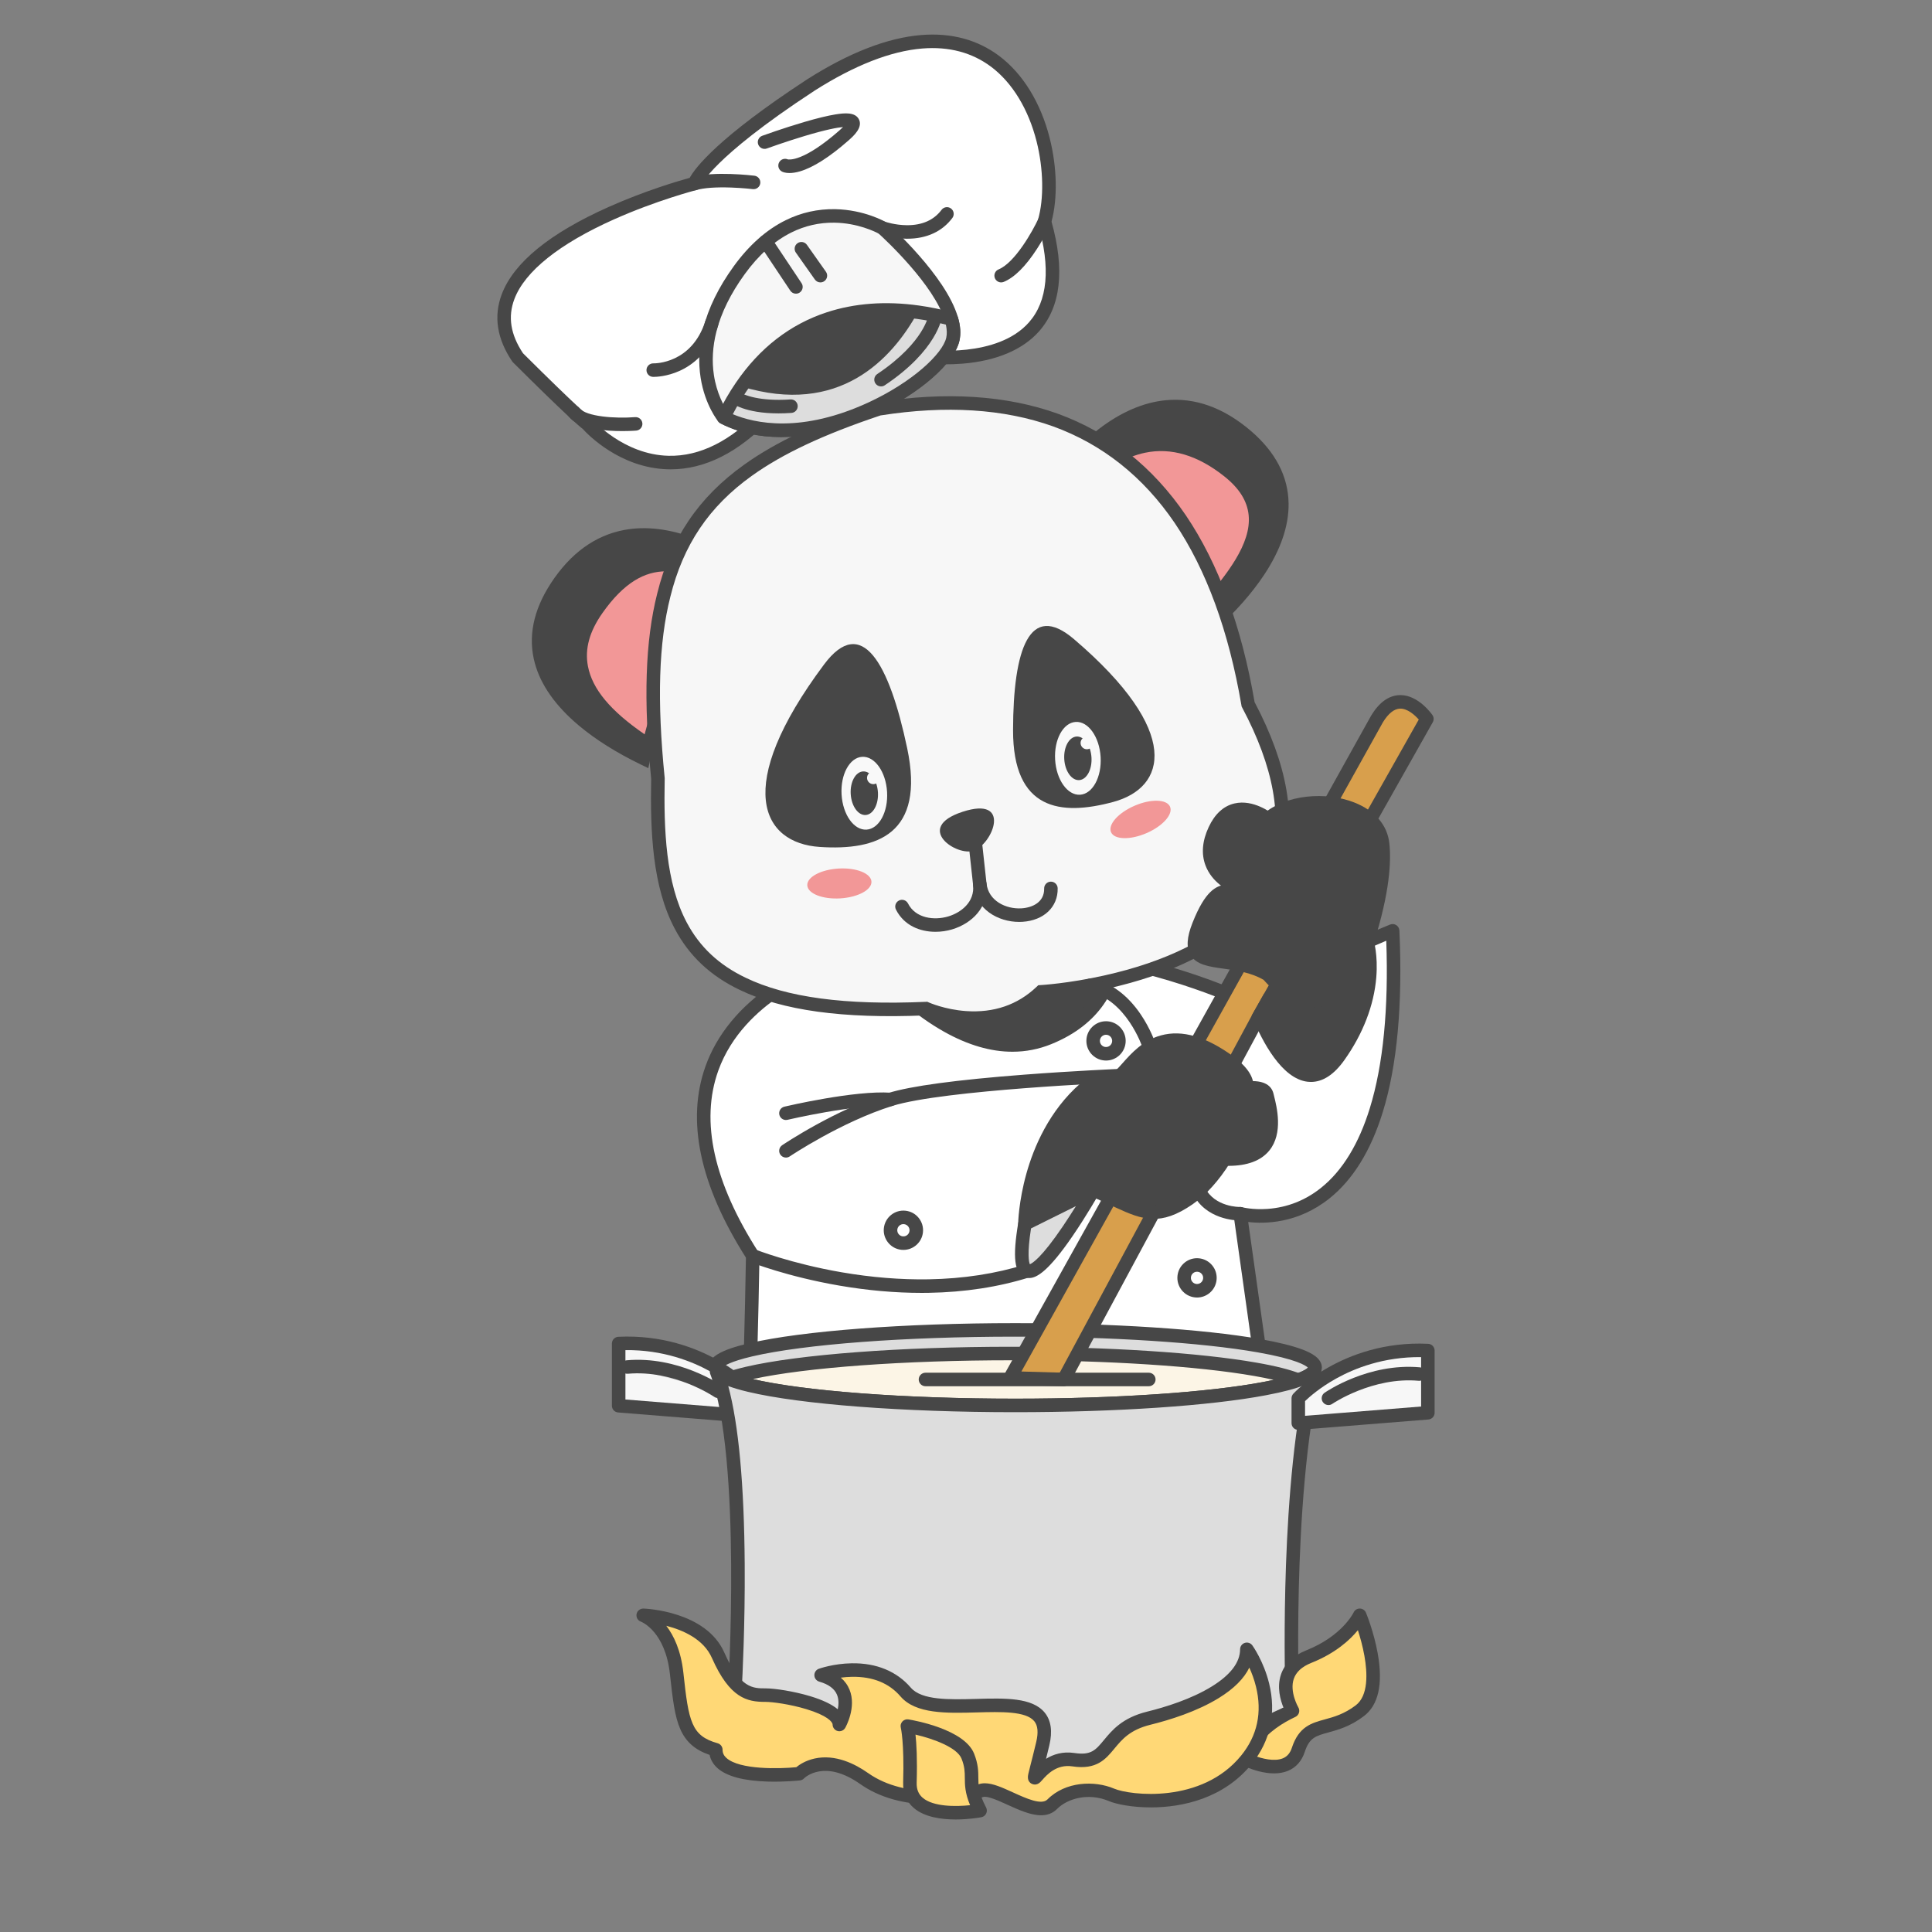 <svg xmlns="http://www.w3.org/2000/svg" width="3000" height="3000" fill="none" viewBox="0 0 3000 3000" id="panda-cooking"><rect x="0" y="0" width="3000" height="3000" fill="#808080" stroke="none"/><path fill="#fff" d="M1424.35 552.192C1424.35 552.192 1694.69 596.698 1621.87 344.133C1655.06 230.131 1575.38 -69.091 1259.17 131.956C1091.26 241.749 1078.31 285.062 1078.31 285.062C1078.31 285.062 689.326 385.374 803.963 555.215C899.845 650.678 911.954 658.181 911.954 658.181C911.954 658.181 1036.84 802.959 1189.02 643.102C1341.19 483.244 1424.35 552.193 1424.35 552.193L1424.35 552.192Z"></path><path fill="#474747" d="M1041.42 728.778C1040.09 728.778 1038.77 728.761 1037.44 728.729C962.592 726.893 912.077 674 904.832 665.971C899.091 661.597 877.039 642.784 796.555 562.653C796.074 562.174 795.64 561.649 795.261 561.087C771.626 526.07 766.209 490.99 779.162 456.823C797.766 407.747 853.65 362.148 945.262 321.292C1002.42 295.8 1055.04 280.538 1070.92 276.179C1079.62 260.396 1114.8 213.817 1253.42 123.171C1253.46 123.147 1253.5 123.122 1253.54 123.099C1318.52 81.78 1378.03 58.667 1430.4 54.406C1477.04 50.61 1517.83 61.554 1551.64 86.933C1588.36 114.493 1616.19 159.835 1630 214.609C1641.46 260.04 1642.46 308.149 1632.78 344.11C1653.81 419.072 1647.25 476.462 1613.24 514.714C1587.86 543.266 1546.67 560.559 1494.11 564.723C1455.21 567.802 1423.95 562.765 1422.64 562.549C1420.83 562.251 1419.13 561.484 1417.71 560.322C1416.79 559.594 1398.27 545.275 1362.55 548.319C1328.38 551.23 1271.86 571.293 1196.62 650.339C1147.05 702.403 1094.86 728.777 1041.42 728.778ZM917.612 649.329C918.673 649.906 919.076 650.37 919.9 651.325C920.365 651.86 968.273 706.141 1038.17 707.748C1086.75 708.852 1134.94 684.68 1181.41 635.864C1216.87 598.617 1251.7 570.487 1284.94 552.254C1312.11 537.348 1338.38 528.928 1363.02 527.229C1398.78 524.773 1421.05 537.211 1428.39 542.171C1445.29 544.438 1548.77 555.719 1597.59 500.724C1626.9 467.717 1631.67 416.011 1611.79 347.04C1611.24 345.132 1611.24 343.106 1611.79 341.199C1621.21 308.863 1620.38 262.323 1609.65 219.741C1597 169.611 1571.93 128.408 1539.04 103.721C1509.45 81.514 1473.47 71.962 1432.1 75.328C1383.19 79.308 1326.92 101.328 1264.86 140.771C1182.37 194.716 1138.87 231.793 1116.9 253.401C1094.28 275.653 1088.98 286.736 1088.33 288.247C1087.42 291.984 1084.69 294.255 1080.93 295.224C1080.32 295.382 1019.03 311.346 953.542 340.584C868.592 378.509 815.078 421.28 798.785 464.274C788.35 491.812 792.704 519.375 812.1 548.506C897.88 633.891 915.599 647.827 917.611 649.327L917.612 649.329Z"></path><path fill="#F7F7F7" d="M1370.51 354.094C1370.51 354.094 1459.23 433.019 1477.35 495.454C1480.66 506.623 1481.72 517.26 1479.55 526.782C1465.35 589.738 1259.47 717.335 1123.67 648.144C1123.67 648.144 1048.16 557 1147.85 419.598C1247.44 282.108 1370.51 354.094 1370.51 354.094Z"></path><path fill="#474747" d="M1212.79 678.648C1178 678.648 1146.52 671.568 1118.91 657.497C1117.63 656.847 1116.5 655.943 1115.59 654.841C1114.74 653.82 1094.81 629.363 1088.01 587.062C1084.06 562.454 1085.35 536.775 1091.83 510.739C1099.83 478.608 1115.82 445.87 1139.36 413.434C1163.08 380.681 1190.22 356.626 1220.02 341.944C1244.13 330.062 1269.94 324.305 1296.72 324.793C1342.16 325.646 1374.46 344.243 1375.81 345.034C1376.41 345.384 1376.97 345.792 1377.49 346.252C1381.2 349.558 1468.68 427.932 1487.43 492.528C1491.43 506.03 1492.23 518.357 1489.79 529.111C1481.96 563.801 1428.55 610.545 1359.91 642.763C1320.01 661.489 1278.61 673.414 1240.19 677.25C1230.85 678.183 1221.71 678.648 1212.79 678.648ZM1130.5 639.818C1159.6 654.011 1235.41 678.008 1350.99 623.758C1381.79 609.301 1410.88 590.835 1432.91 571.763C1453.23 554.171 1466.5 536.934 1469.31 524.472C1470.95 517.253 1470.27 508.499 1467.29 498.435C1451.12 442.742 1373.38 370.875 1364.38 362.697C1359.27 359.968 1331.8 346.23 1295.43 345.767C1272.14 345.46 1249.72 350.608 1228.76 361.038C1202.27 374.219 1177.91 395.993 1156.35 425.755C1134.61 455.72 1119.83 485.735 1112.41 514.974C1106.54 538.111 1105.25 560.845 1108.56 582.545C1112.78 610.233 1124.09 631.133 1130.5 639.818Z"></path><path fill="#DDD" d="M1477.35 495.453C1480.66 506.622 1481.72 517.259 1479.55 526.781C1465.35 589.737 1259.47 717.334 1123.67 648.143C1132.34 630.38 1141.52 614.452 1151.39 600.135C1229.99 484.948 1342.91 473.333 1425.17 484.762C1444.62 487.452 1462.22 491.357 1477.35 495.452V495.453Z"></path><path fill="#474747" d="M1212.79 678.648C1178 678.648 1146.52 671.568 1118.91 657.497C1113.81 654.897 1111.73 648.687 1114.24 643.541C1123.24 625.106 1132.56 608.959 1142.75 594.178C1179.46 540.387 1226.87 503.639 1283.64 484.996C1326.94 470.776 1375.04 467.198 1426.62 474.366C1444.26 476.806 1462.25 480.492 1480.1 485.321C1483.61 486.272 1486.38 488.978 1487.42 492.47C1491.44 506.029 1492.23 518.356 1489.79 529.11C1481.96 563.8 1428.55 610.544 1359.91 642.762C1320.01 661.488 1278.61 673.413 1240.19 677.249C1230.85 678.182 1221.71 678.647 1212.79 678.647L1212.79 678.648ZM1137.92 643.176C1171.33 657.199 1244.17 673.893 1350.99 623.758C1381.79 609.301 1410.88 590.835 1432.91 571.763C1453.23 554.171 1466.5 536.934 1469.31 524.472C1470.64 518.628 1470.45 511.778 1468.74 504.041C1453.69 500.195 1438.58 497.212 1423.74 495.159C1345.4 484.276 1236.06 494.679 1160.07 606.051C1152.24 617.397 1144.96 629.608 1137.92 643.176Z"></path><path fill="#474747" d="M1425.17 484.763C1384.79 558.079 1302.93 646.447 1151.39 600.136 1229.99 484.949 1342.91 473.334 1425.17 484.763zM1235.92 456.036C1232.53 456.036 1229.2 454.395 1227.18 451.36L1180.28 381.002C1177.06 376.179 1178.37 369.662 1183.19 366.446 1188.02 363.23 1194.53 364.535 1197.75 369.359L1244.65 439.717C1247.86 444.54 1246.56 451.057 1241.73 454.273 1239.94 455.465 1237.92 456.036 1235.92 456.036zM1273.94 438.514C1270.64 438.514 1267.4 436.968 1265.36 434.074L1235.84 392.297C1232.49 387.563 1233.62 381.013 1238.35 377.668 1243.09 374.324 1249.64 375.45 1252.98 380.184L1282.5 421.961C1285.84 426.695 1284.72 433.245 1279.98 436.59 1278.14 437.89 1276.03 438.515 1273.94 438.515L1273.94 438.514zM1078.31 295.561C1073.77 295.561 1069.58 292.59 1068.24 288.012 1066.61 282.449 1069.8 276.617 1075.36 274.989 1108.26 265.356 1168.85 272.525 1171.41 272.834 1177.16 273.53 1181.26 278.759 1180.57 284.513 1179.87 290.269 1174.65 294.367 1168.89 293.676 1168.74 293.657 1153.81 291.875 1135.38 291.216 1111.64 290.365 1092.92 291.721 1081.26 295.136 1080.28 295.424 1079.28 295.562 1078.31 295.562V295.561zM1225.91 268.69C1219.34 268.69 1215.57 267.117 1214.19 266.391 1209.05 263.702 1207.07 257.358 1209.76 252.223 1212.32 247.325 1218.21 245.298 1223.21 247.451 1224.83 247.836 1247.19 251.909 1303.4 202.571 1305.74 200.513 1307.59 198.759 1309.06 197.278 1300.17 198.06 1282.69 201.169 1249.12 211.259 1218.99 220.316 1191.08 230.457 1190.8 230.559 1185.35 232.543 1179.33 229.736 1177.35 224.288 1175.36 218.842 1178.17 212.817 1183.62 210.834 1183.94 210.716 1216.26 198.973 1249.3 189.311 1268.92 183.571 1285.05 179.655 1297.22 177.671 1312.38 175.2 1327.24 174.309 1333.25 184.447 1340.99 197.507 1324.95 211.583 1317.25 218.347 1288.15 243.884 1262.97 259.923 1242.4 266.019 1235.64 268.022 1230.18 268.689 1225.91 268.689L1225.91 268.69zM1223.9 247.779C1223.9 247.779 1223.9 247.783 1223.91 247.785L1223.9 247.779zM1408.78 370.691C1408.37 370.691 1407.97 370.689 1407.57 370.685 1385.34 370.465 1367.71 364.24 1366.97 363.975 1361.51 362.02 1358.67 356.011 1360.63 350.554 1362.58 345.101 1368.59 342.26 1374.04 344.207 1374.42 344.34 1389.69 349.616 1408.34 349.696 1408.49 349.696 1408.64 349.696 1408.78 349.696 1432.26 349.696 1450.16 341.679 1462.03 325.863 1465.51 321.226 1472.08 320.287 1476.72 323.763 1481.36 327.242 1482.3 333.821 1478.82 338.458 1463 359.558 1438.79 370.688 1408.78 370.688V370.691zM1554.6 438.516C1550.47 438.516 1546.55 436.061 1544.88 432.003 1542.68 426.64 1545.24 420.508 1550.61 418.307 1576.35 407.741 1603.9 358.005 1612.34 339.733 1614.78 334.473 1621.01 332.178 1626.27 334.605 1631.54 337.035 1633.83 343.268 1631.41 348.53 1631.07 349.266 1622.94 366.789 1610.27 386.354 1592.61 413.613 1575.22 430.897 1558.58 437.727 1557.27 438.262 1555.93 438.516 1554.6 438.516zM1014.83 585.219C1014.37 585.219 1014.09 585.212 1014.01 585.209 1008.21 585.026 1003.67 580.181 1003.85 574.387 1004.03 568.607 1008.88 564.068 1014.63 564.226 1017.13 564.283 1074.15 564.764 1095.26 498.512 1097.02 492.991 1102.92 489.937 1108.45 491.699 1113.97 493.46 1117.02 499.364 1115.26 504.887 1101.71 547.39 1075.08 566.995 1055.12 575.958 1035.71 584.676 1018.75 585.219 1014.83 585.219zM966.13 669.38C959.922 669.38 952.822 669.205 945.421 668.688 913.166 666.43 892.674 659.106 882.775 646.296 879.231 641.709 880.076 635.117 884.663 631.572 889.248 628.026 895.842 628.872 899.387 633.46 910.047 647.254 956.561 650.103 986.185 647.718 991.955 647.261 997.024 651.561 997.489 657.339 997.954 663.117 993.647 668.178 987.868 668.644 987.323 668.688 978.502 669.38 966.129 669.38H966.13zM1368.07 600.018C1364.68 600.018 1361.35 598.38 1359.33 595.35 1356.11 590.529 1357.41 584.011 1362.23 580.792 1400.31 555.358 1420.02 531.522 1429.84 516.005 1440.37 499.378 1442.06 488.559 1442.08 488.451L1442.06 488.561 1462.89 491.178C1462.62 493.302 1455.42 543.805 1373.89 598.248 1372.1 599.444 1370.07 600.018 1368.07 600.018z"></path><path fill="#474747" d="M1208.9 641.896C1156.5 641.896 1136.48 626.255 1134.16 624.275L1147.77 608.298L1147.62 608.172C1154.7 613.75 1180.49 623.45 1227.46 620.245C1233.23 619.855 1238.25 624.219 1238.65 630.002C1239.04 635.785 1234.67 640.794 1228.89 641.189C1221.76 641.676 1215.1 641.896 1208.9 641.896Z"></path><path fill="#fff" d="M1925.82 1884.67L1954.65 2089.56L1964.02 2156.18C1880.61 2171.99 1738 2182.35 1576.22 2182.35C1397.22 2182.35 1241.74 2169.61 1163.78 2151C1164.34 2133.37 1164.9 2114.89 1165.6 2096C1166.86 2047.86 1168.12 1996.91 1168.82 1949.89C949.657 1607.85 1273.92 1502.89 1273.92 1502.89C1297.86 1496.03 1321.65 1490.29 1345.02 1485.81C1490.57 1456.98 1624.78 1468.46 1729.61 1490.15C1863.4 1518 1949.33 1562.92 1949.33 1562.92C1949.33 1562.92 2023.92 1501.07 2162.47 1445.37C2185.85 1955.91 1925.82 1884.67 1925.82 1884.67L1925.82 1884.67Z"></path><path fill="#474747" d="M1576.22 2192.84C1402.04 2192.84 1243.07 2180.72 1161.35 2161.21C1156.5 2160.05 1153.13 2155.64 1153.29 2150.66L1153.59 2141.18C1154.06 2126.45 1154.54 2111.21 1155.11 2095.67C1156.34 2048.72 1157.57 1999 1158.28 1952.88C1086.48 1839.79 1065.38 1739.74 1095.57 1655.48C1113.16 1606.35 1149.03 1562.66 1199.3 1529.12C1237.05 1503.94 1269.34 1493.34 1270.69 1492.9C1270.81 1492.86 1270.92 1492.83 1271.03 1492.79C1295.46 1485.79 1319.69 1479.98 1343.05 1475.5C1467.65 1450.82 1598.44 1452.28 1731.73 1479.87C1846.82 1503.82 1925.97 1539.8 1948.05 1550.55C1967.67 1535.4 2039.36 1483.55 2158.56 1435.62C2161.72 1434.35 2165.29 1434.69 2168.15 1436.53C2171.01 1438.37 2172.81 1441.48 2172.96 1444.88C2178.22 1559.71 2169.5 1654.69 2147.06 1727.2C2128.62 1786.78 2100.83 1831.74 2064.45 1860.83C2015.07 1900.32 1963.24 1900.48 1938.23 1897.51L1974.42 2154.71C1975.2 2160.26 1971.48 2165.44 1965.98 2166.49C1878.94 2182.99 1733.24 2192.84 1576.22 2192.84L1576.22 2192.84ZM1174.55 2142.69C1257.01 2160.73 1409.35 2171.85 1576.22 2171.85C1726.19 2171.85 1865.47 2162.85 1952.23 2147.66L1915.42 1886.13C1914.93 1882.64 1916.23 1879.12 1918.88 1876.79C1921.53 1874.46 1925.16 1873.62 1928.56 1874.54C1928.72 1874.58 1945 1878.86 1968.3 1877.17C1999.17 1874.93 2027.23 1863.82 2051.68 1844.16C2084.63 1817.67 2110.01 1776.1 2127.12 1720.61C2147.79 1653.61 2156.35 1566.24 2152.6 1460.76C2088.79 1487.42 2040.2 1514.82 2009.95 1533.65C1974.85 1555.51 1956.21 1570.85 1956.02 1571.01C1952.77 1573.7 1948.21 1574.18 1944.46 1572.22C1943.62 1571.78 1858.09 1527.62 1727.47 1500.42C1596.95 1473.42 1468.95 1471.96 1347.06 1496.11C1324.31 1500.46 1300.77 1506.12 1277.02 1512.92C1274.74 1513.68 1244.6 1524.03 1210.38 1546.96C1178.13 1568.58 1135.46 1606.21 1115.27 1662.72C1087.25 1741.17 1108.24 1835.88 1177.66 1944.23C1178.77 1945.96 1179.35 1947.99 1179.32 1950.05C1178.61 1997.17 1177.35 2048.18 1176.09 2096.27C1176.09 2096.31 1176.09 2096.35 1176.09 2096.39C1175.52 2111.89 1175.04 2127.12 1174.57 2141.85L1174.55 2142.69L1174.55 2142.69Z"></path><path fill="#474747" d="M1729.61 1490.15C1723.73 1531.85 1700.36 1582.52 1628.42 1611.63C1521.08 1655.15 1410.94 1560.26 1345.02 1485.81C1490.57 1456.98 1624.78 1468.46 1729.61 1490.15Z"></path><path fill="#474747" d="M1572.12 1633.13C1538.37 1633.13 1502.9 1622.78 1466.05 1602.11C1423.77 1578.4 1380.41 1541.61 1337.16 1492.77C1334.67 1489.95 1333.87 1486.02 1335.07 1482.45C1336.28 1478.89 1339.29 1476.24 1342.98 1475.51C1467.64 1450.82 1598.44 1452.29 1731.73 1479.87C1737.15 1480.99 1740.77 1486.13 1740 1491.61C1734.12 1533.31 1710.68 1589.66 1632.36 1621.36C1612.99 1629.21 1592.88 1633.13 1572.12 1633.13L1572.12 1633.13ZM1365.42 1492.67C1402.89 1532.89 1440.13 1563.51 1476.32 1583.81C1530 1613.91 1579.84 1620 1624.48 1601.9C1655.31 1589.42 1679.13 1571.78 1695.28 1549.46C1706.12 1534.48 1713.58 1517.35 1717.52 1498.41C1596.97 1474.65 1478.66 1472.72 1365.42 1492.67Z"></path><path fill="#DDD" d="M2042.12 2123.71C2041.84 2124.83 2041.56 2125.95 2041.28 2127.07C2038.76 2132.66 2030.08 2138.12 2015.81 2143.02C2002.93 2147.78 1985.44 2152.12 1964.02 2156.18C1880.61 2171.99 1738 2182.35 1576.22 2182.35C1397.22 2182.35 1241.74 2169.61 1163.78 2151C1150.49 2147.78 1139.57 2144.56 1131.04 2141.06C1122.08 2137.42 1115.92 2133.78 1112.7 2129.86C1112 2127.76 1111.16 2125.67 1110.32 2123.71C1110.32 2113.63 1130.34 2104.25 1165.6 2096C1244.12 2077.66 1398.48 2065.07 1576.22 2065.07C1731.99 2065.07 1869.98 2074.72 1954.65 2089.56C2009.65 2099.22 2042.12 2110.97 2042.12 2123.71Z"></path><path fill="#474747" d="M1576.22 2192.84C1402.04 2192.84 1243.07 2180.72 1161.34 2161.21C1146.61 2157.64 1135.73 2154.33 1127.05 2150.77C1116.04 2146.3 1108.89 2141.77 1104.59 2136.53C1103.77 2135.54 1103.15 2134.4 1102.74 2133.18C1102.22 2131.63 1101.55 2129.88 1100.67 2127.84C1100.11 2126.53 1099.83 2125.13 1099.83 2123.71C1099.83 2107.52 1118.78 2096.18 1163.21 2085.78C1245.65 2066.53 1403.9 2054.57 1576.22 2054.57C1726.22 2054.57 1868.36 2063.78 1956.46 2079.22C1985.03 2084.24 2007.34 2089.77 2022.76 2095.67C2035.57 2100.58 2052.61 2108.82 2052.61 2123.71C2052.61 2124.56 2052.51 2125.41 2052.3 2126.24L2051.46 2129.61C2051.31 2130.22 2051.1 2130.81 2050.85 2131.37C2046.96 2140 2036.94 2146.85 2019.33 2152.91C2006.3 2157.71 1988.85 2162.15 1965.98 2166.49C1878.94 2182.99 1733.23 2192.84 1576.22 2192.84L1576.22 2192.84ZM1121.85 2124.25C1123.6 2125.79 1127.28 2128.21 1134.99 2131.34C1142.58 2134.45 1152.8 2137.54 1166.25 2140.8C1246.46 2159.95 1403.56 2171.85 1576.22 2171.85C1732 2171.85 1876.24 2162.14 1962.07 2145.86C1983.54 2141.8 2000.4 2137.53 2012.17 2133.18C2012.24 2133.15 2012.32 2133.12 2012.4 2133.09C2024.82 2128.83 2029.4 2125.27 2030.97 2123.67C2027.79 2120.5 2013.42 2110.54 1952.83 2099.9C1865.87 2084.66 1725.08 2075.56 1576.22 2075.56C1405.39 2075.56 1248.97 2087.31 1167.99 2106.22C1134.04 2114.17 1124.24 2120.93 1121.58 2123.52C1121.67 2123.77 1121.76 2124.01 1121.85 2124.25Z"></path><path fill="#FCF5E6" d="M2015.81 2143.02C2002.93 2147.78 1985.44 2152.12 1964.02 2156.18C1880.61 2171.99 1738 2182.35 1576.22 2182.35C1397.22 2182.35 1241.74 2169.61 1163.78 2151C1150.49 2147.78 1139.57 2144.56 1131.04 2141.06C1139.01 2138.12 1148.81 2135.32 1160.15 2132.66C1238.66 2114.33 1393.02 2101.73 1570.76 2101.73C1726.53 2101.73 1864.52 2111.39 1949.19 2126.23C1978.16 2131.26 2000.83 2137 2015.81 2143.02V2143.02Z"></path><path fill="#474747" d="M1576.22 2192.84C1402.04 2192.84 1243.07 2180.72 1161.34 2161.21C1146.61 2157.64 1135.73 2154.33 1127.05 2150.77C1123.05 2149.13 1120.46 2145.2 1120.54 2140.87C1120.62 2136.55 1123.34 2132.71 1127.41 2131.21C1135.59 2128.2 1145.8 2125.25 1157.75 2122.45C1240.18 2103.2 1398.44 2091.24 1570.76 2091.24C1720.76 2091.24 1862.91 2100.45 1951 2115.89C1980.75 2121.06 2003.87 2126.91 2019.72 2133.28C2023.74 2134.9 2026.36 2138.83 2026.3 2143.17C2026.24 2147.51 2023.51 2151.36 2019.44 2152.87C2006.4 2157.69 1988.91 2162.14 1965.98 2166.49C1878.94 2182.99 1733.23 2192.84 1576.22 2192.84L1576.22 2192.84ZM1168.96 2141.43C1249.96 2160.21 1405.48 2171.85 1576.22 2171.85C1732 2171.85 1876.24 2162.14 1962.07 2145.86C1967.63 2144.81 1972.89 2143.74 1977.82 2142.66C1968.66 2140.54 1958.47 2138.5 1947.39 2136.57C1860.41 2121.33 1719.62 2112.23 1570.76 2112.23C1404.34 2112.23 1251.6 2123.38 1168.96 2141.43Z"></path><path fill="#F7F7F7" d="M1110.32 2123.71C1111.16 2125.67 1112 2127.76 1112.7 2129.86C1111.16 2127.9 1110.32 2125.81 1110.32 2123.71Z"></path><path fill="#474747" d="M1112.71 2140.36C1109.57 2140.36 1106.49 2138.96 1104.45 2136.35 1101.42 2132.5 1099.83 2128.13 1099.83 2123.71 1099.83 2118.72 1103.33 2114.43 1108.21 2113.42 1113.09 2112.42 1118.01 2114.99 1119.97 2119.57 1121.07 2122.15 1121.95 2124.43 1122.66 2126.55 1124.27 2131.39 1122.17 2136.69 1117.67 2139.11 1116.1 2139.95 1114.39 2140.36 1112.71 2140.36H1112.71zM1120.54 2123.71H1120.82C1120.82 2123.63 1120.82 2123.56 1120.81 2123.5L1120.54 2123.71zM1880.54 970.241C1876.24 962.341 1871.88 954.576 1867.43 947.082 1865.52 943.916 1863.75 940.801 1861.85 937.634 1822.98 873.101 1777.82 821.005 1723.5 783.669 1709.04 773.701 1693.86 764.851 1677.91 757.253 1667.27 751.929 1656.24 747.231 1644.88 743.025 1694.62 679.3 1808.29 568.338 1935.31 676.885 2055.61 779.872 1951.91 905.447 1880.54 970.241z"></path><path fill="#474747" d="M1877.71 986.986L1871.33 975.263C1866.55 966.505 1862.33 959.041 1858.41 952.445C1857.46 950.869 1856.51 949.257 1855.57 947.645C1854.68 946.116 1853.78 944.585 1852.85 943.044C1812.93 876.76 1768.68 827.455 1717.56 792.318C1703.36 782.531 1688.5 773.924 1673.39 766.728L1673.21 766.639C1663.35 761.704 1652.59 757.072 1641.23 752.868L1627.77 747.885L1636.6 736.567C1658.51 708.502 1681.89 684.858 1706.1 666.294C1740.32 640.062 1775.11 625.002 1809.51 621.536C1855.33 616.92 1899.94 632.856 1942.13 668.905C1980.53 701.779 2000.31 739.712 2000.92 781.655C2001.43 816.586 1988.56 854.041 1962.67 892.978C1943.89 921.223 1918.63 949.832 1887.6 978.012L1877.71 986.986ZM1682.51 747.821C1698.59 755.484 1714.39 764.638 1729.46 775.026C1783.09 811.888 1829.34 863.309 1870.84 932.219C1871.82 933.84 1872.75 935.444 1873.69 937.046C1874.59 938.583 1875.49 940.121 1876.42 941.67C1878.6 945.332 1880.85 949.227 1883.23 953.427C1908.54 929.374 1929.35 905.173 1945.19 881.355C1968.69 846.014 1980.38 812.573 1979.93 781.961C1979.41 746.306 1962.1 713.636 1928.48 684.857C1890.83 652.68 1851.51 638.399 1811.61 642.421C1747.51 648.881 1693.12 701.239 1662.03 738.482C1669.16 741.446 1676.01 744.57 1682.51 747.821Z"></path><path fill="#F29797" d="M1867.43 947.082C1865.52 943.916 1863.75 940.801 1861.85 937.634C1822.98 873.101 1777.82 821.005 1723.5 783.669C1709.04 773.701 1693.86 764.851 1677.91 757.253C1732.13 700.111 1811.1 659.142 1905.44 734.212C1991.46 802.665 1923.27 881.003 1867.43 947.082Z"></path><path fill="#474747" d="M1866.47 959.06L1861.43 950.69C1860.46 949.079 1859.53 947.479 1858.59 945.879 1857.69 944.337 1856.79 942.796 1855.85 941.241 1815.67 874.519 1771.08 824.861 1719.54 789.435 1705.19 779.546 1690.18 770.845 1674.9 763.57L1666.2 759.426 1672.83 752.436C1747.91 673.318 1829.85 665.119 1909.8 728.736 1935.82 749.446 1950.3 772.952 1952.84 798.6 1957.99 850.808 1913.92 902.935 1875.03 948.926L1866.47 959.059 1866.47 959.06zM1689.65 755.258C1702.58 761.897 1715.27 769.492 1727.47 777.907 1780.69 814.483 1826.61 865.552 1867.84 934.024 1868.05 934.361 1868.25 934.698 1868.45 935.034 1904.46 892.371 1943.31 844.591 1938.91 799.975 1936.73 777.929 1924.36 758.208 1901.08 739.687 1859.88 706.9 1818.49 694.562 1778.06 703.002 1748.09 709.262 1718.38 726.826 1689.65 755.258zM999.251 1177.53C1001.16 1168.74 1003.15 1160.06 1005.32 1151.62 1006.26 1148.04 1007.08 1144.55 1008.01 1140.98 1027.15 1068.12 1055.82 1005.42 1097.44 954.303 1108.51 940.668 1120.59 927.904 1133.76 916.123 1142.47 908.019 1151.73 900.408 1161.45 893.174 1095.79 846.022 955.479 771.536 864.145 911.44 777.684 1044.12 912.539 1135.44 999.252 1177.53H999.251z"></path><path fill="#474747" d="M1006.68 1192.8L994.668 1186.97C956.956 1168.67 924.667 1148.32 898.698 1126.5C862.897 1096.42 840.008 1064.1 830.668 1030.44C819.453 990.019 827.757 948.054 855.351 905.71C885.688 859.239 924.02 831.389 969.287 822.925C1003.27 816.572 1040.89 821.231 1081.11 836.776C1109.56 847.777 1138.66 863.883 1167.58 884.65L1179.24 893.024L1167.72 901.595C1158 908.831 1148.98 916.306 1140.91 923.81L1140.76 923.948C1128.28 935.105 1116.45 947.545 1105.59 960.921C1066.42 1009.04 1037.82 1068.8 1018.17 1143.65C1017.71 1145.38 1017.29 1147.1 1016.86 1148.81C1016.41 1150.63 1015.95 1152.44 1015.47 1154.28C1013.58 1161.67 1011.62 1170.03 1009.51 1179.76L1006.68 1192.81L1006.68 1192.8ZM999.423 841.188C990.648 841.188 981.862 841.931 973.145 843.561C933.729 850.93 900.013 875.699 872.934 917.179C848.778 954.247 841.362 990.468 850.896 1024.83C859.082 1054.33 879.708 1083.13 912.202 1110.43C934.101 1128.83 960.882 1146.2 991.946 1162.15C993.037 1157.47 994.099 1153.11 995.152 1149.01C995.625 1147.2 996.055 1145.47 996.485 1143.74C996.933 1141.94 997.381 1140.14 997.859 1138.32C1018.29 1060.51 1048.2 998.152 1089.3 947.675C1100.83 933.476 1113.41 920.248 1126.69 908.368C1132.01 903.422 1137.71 898.496 1143.72 893.643C1108.95 870.369 1054.4 841.186 999.423 841.186V841.188Z"></path><path fill="#F29797" d="M1005.32 1151.62C1006.26 1148.04 1007.08 1144.55 1008.01 1140.98C1027.15 1068.12 1055.82 1005.42 1097.44 954.303C1108.51 940.668 1120.59 927.904 1133.76 916.123C1065.65 876.55 999.122 849.341 929.722 947.926C866.441 1037.82 933.139 1103.92 1005.32 1151.62Z"></path><path fill="#474747" d="M1009.61 1162.84L1001.46 1157.45C962.45 1131.68 909.401 1091.14 899.163 1036.96C893.452 1006.73 901.809 975.424 924 943.898C957.006 897.013 992.367 873.894 1032.1 873.219C1065.72 872.625 1098.49 887.537 1137.27 910.073L1145.61 914.915L1138.42 921.34C1125.81 932.62 1113.85 945.195 1102.87 958.714C1063.38 1007.22 1034.57 1067.42 1014.78 1142.76C1014.32 1144.5 1013.89 1146.24 1013.46 1147.97C1013.01 1149.77 1012.57 1151.57 1012.09 1153.39L1009.61 1162.84H1009.61ZM1034.1 887.156C1001.48 887.156 969.089 904.16 935.444 951.955C915.232 980.668 907.862 1007.62 912.914 1034.36C919.621 1069.85 947.679 1103.65 1000.97 1140.25C1001.06 1139.9 1001.15 1139.56 1001.24 1139.21C1021.55 1061.89 1051.24 999.967 1092.01 949.885C1101.38 938.354 1111.44 927.473 1122 917.447C1091.86 900.415 1062.9 887.157 1034.1 887.157L1034.1 887.156Z"></path><path fill="#F7F7F7" d="M1847.52 1480.14L1847.36 1480.25C1803.56 1502.24 1756.42 1516.25 1716.28 1525.12C1659.56 1537.76 1616.68 1540.1 1616.68 1540.1C1539.96 1612.85 1437.9 1566.13 1437.9 1566.13C1306.43 1571.86 1215.68 1557.82 1153.38 1527.71C1107.58 1505.85 1077.1 1475.14 1057.08 1437.29C1025.24 1377.24 1019.91 1298.85 1021.65 1208.73C1009.74 1089.74 1012.13 997.679 1030.69 924.236C1051.86 838.509 1094.7 778.017 1161.25 730.371C1213.9 692.582 1281.36 662.726 1364.74 634.849C1476.14 617.25 1565.95 626.121 1638.71 652.185C1725.71 683.727 1787.76 740.077 1832.6 805.953C1894.38 897.201 1923.22 1006.61 1938.07 1093.7C2053.38 1310.61 1962.03 1422.74 1847.52 1480.14Z"></path><path fill="#474747" d="M1511.95 1591.39C1507.27 1591.39 1502.54 1591.22 1497.75 1590.86C1467.05 1588.6 1443.42 1579.79 1435.97 1576.72C1308.86 1582.05 1214.91 1569.11 1148.81 1537.16C1103.12 1515.36 1070.07 1484.29 1047.8 1442.2C1012.99 1376.56 1009.58 1291.43 1011.14 1209.15C998.924 1086.68 1001.9 995.307 1020.51 921.664C1041.68 835.949 1084.46 772.435 1155.14 721.836C1204.93 686.104 1270.48 655.297 1361.41 624.893L1362.24 624.617L1363.1 624.48C1468.73 607.792 1562.65 613.79 1642.25 642.303C1723.01 671.583 1789.96 724.652 1841.28 800.046C1891.93 874.86 1927.88 972.493 1948.13 1090.27C1999.37 1187.25 2013.99 1272.04 1991.57 1342.32C1972.14 1403.24 1925.48 1452.65 1852.86 1489.2L1852.69 1489.32L1852.07 1489.63C1813.74 1508.87 1768.81 1524.26 1718.54 1535.37C1670.69 1546.04 1632.94 1549.45 1621.09 1550.33C1591.24 1577.34 1553.81 1591.39 1511.95 1591.39L1511.95 1591.39ZM1439.97 1555.53L1442.27 1556.59C1442.5 1556.69 1467.02 1567.68 1499.98 1569.98C1543.21 1572.99 1580.04 1560.38 1609.46 1532.48L1612.26 1529.83L1616.11 1529.62C1616.53 1529.6 1658.88 1527.16 1713.99 1514.88C1762.32 1504.2 1805.38 1489.5 1842.03 1471.18L1842.19 1471.07L1842.82 1470.75C1910.55 1436.81 1953.87 1391.45 1971.57 1335.95C1992.32 1270.9 1977.93 1191.05 1928.8 1098.63L1928.01 1097.13L1927.72 1095.46C1908.03 979.914 1873.1 884.489 1823.91 811.84C1775.14 740.189 1711.62 689.787 1635.13 662.056C1559.14 634.833 1469 629.119 1367.24 645.083C1278.79 674.709 1215.26 704.529 1167.37 738.9C1100.98 786.428 1060.79 846.118 1040.88 926.754C1022.84 998.144 1020.05 1087.39 1032.09 1207.68L1032.15 1208.31L1032.14 1208.93C1030.61 1288.58 1033.69 1370.79 1066.35 1432.38C1086.44 1470.34 1116.38 1498.43 1157.9 1518.24C1221.25 1548.86 1312.68 1561.09 1437.45 1555.64L1439.98 1555.53L1439.97 1555.53Z"></path><path fill="#474747" d="M1279.55 1031.84C1337.88 953.724 1380.68 1028.88 1408.72 1162.07 1436.76 1295.26 1362.29 1321.06 1272.84 1315.13 1183.39 1309.19 1136.94 1222.82 1279.55 1031.84zM1667.68 992.48C1598.49 933.389 1573.33 1008.82 1573.07 1133.52 1572.81 1258.22 1646.86 1267.37 1728.67 1245.25 1810.47 1223.13 1836.85 1136.96 1667.68 992.481L1667.68 992.48zM1512.46 1320.78C1542.25 1309.42 1571.14 1235.55 1494.67 1260.54 1418.2 1285.53 1486.2 1330.78 1512.46 1320.78zM1582.51 1431.55C1549.97 1431.55 1515.13 1412.15 1510.98 1373.97 1510.35 1368.21 1514.51 1363.03 1520.28 1362.4 1526.05 1361.78 1531.22 1365.94 1531.85 1371.7 1534.81 1398.94 1562.14 1411.99 1586.33 1410.44 1603.53 1409.34 1621.77 1400.69 1621.37 1379.73 1621.25 1373.93 1625.86 1369.14 1631.65 1369.03 1631.72 1369.03 1631.79 1369.03 1631.86 1369.03 1637.57 1369.03 1642.24 1373.59 1642.35 1379.32 1642.92 1408.33 1620.94 1429.26 1587.67 1431.39 1585.96 1431.5 1584.23 1431.55 1582.51 1431.55z"></path><path fill="#474747" d="M1452.6 1446.9C1428.52 1446.9 1403.79 1437.14 1391.26 1412.45C1388.63 1407.29 1390.69 1400.97 1395.86 1398.34C1401.03 1395.72 1407.35 1397.78 1409.97 1402.95C1421.69 1426.03 1450.53 1429.55 1472.37 1423.05C1492.01 1417.21 1513.9 1400.85 1510.98 1373.97L1504.2 1311.74C1503.58 1305.98 1507.74 1300.8 1513.5 1300.17C1519.27 1299.54 1524.45 1303.71 1525.07 1309.47L1531.85 1371.7C1533.71 1388.82 1528.85 1404.88 1517.79 1418.13C1508.26 1429.55 1494.25 1438.44 1478.35 1443.17C1470.29 1445.57 1461.49 1446.9 1452.6 1446.9L1452.6 1446.9Z"></path><path fill="#F29797" d="M1780.2 1293.72C1805.5 1282.8 1821.9 1264.41 1816.83 1252.65 1811.75 1240.88 1787.12 1240.2 1761.81 1251.12 1736.51 1262.03 1720.11 1280.42 1725.19 1292.19 1730.26 1303.95 1754.89 1304.64 1780.2 1293.72zM1304.74 1395C1332.25 1393.36 1353.94 1381.67 1353.18 1368.87 1352.41 1356.08 1329.49 1347.04 1301.98 1348.68 1274.47 1350.32 1252.78 1362.02 1253.55 1374.81 1254.31 1387.6 1277.23 1396.64 1304.74 1395z"></path><path fill="#F9F9F9" d="M1677.08 1234.06C1696.59 1232.89 1710.89 1206.64 1709.03 1175.42C1707.17 1144.2 1689.85 1119.83 1670.34 1121C1650.84 1122.16 1636.53 1148.41 1638.39 1179.63C1640.25 1210.85 1657.57 1235.22 1677.08 1234.06Z"></path><path fill="#474747" d="M1675.73 1211.36C1687.4 1210.67 1695.97 1194.95 1694.85 1176.27C1693.74 1157.58 1683.37 1143 1671.7 1143.69C1660.02 1144.39 1651.46 1160.1 1652.57 1178.79C1653.68 1197.47 1664.05 1212.06 1675.73 1211.36Z"></path><path fill="#F9F9F9" d="M1687.67 1163.44C1693.05 1163.44 1697.41 1159.07 1697.41 1153.69 1697.41 1148.3 1693.05 1143.94 1687.67 1143.94 1682.28 1143.94 1677.92 1148.3 1677.92 1153.69 1677.92 1159.07 1682.28 1163.44 1687.67 1163.44zM1345.49 1288.24C1365 1287.08 1379.31 1260.82 1377.44 1229.6 1375.58 1198.38 1358.26 1174.02 1338.75 1175.18 1319.25 1176.34 1304.94 1202.59 1306.8 1233.81 1308.66 1265.03 1325.98 1289.4 1345.49 1288.24z"></path><path fill="#474747" d="M1344.14 1265.54C1355.81 1264.85 1364.38 1249.14 1363.26 1230.45C1362.15 1211.76 1351.78 1197.18 1340.11 1197.87C1328.43 1198.57 1319.87 1214.28 1320.98 1232.97C1322.09 1251.65 1332.46 1266.24 1344.14 1265.54Z"></path><path fill="#F9F9F9" d="M1356.08 1217.62C1361.46 1217.62 1365.82 1213.25 1365.82 1207.87C1365.82 1202.49 1361.46 1198.12 1356.08 1198.12C1350.69 1198.12 1346.33 1202.49 1346.33 1207.87C1346.33 1213.25 1350.69 1217.62 1356.08 1217.62Z"></path><path fill="#474747" d="M1968.92 1271.69V1271.82C1965.28 1274.9 1961.92 1278.4 1959.13 1282.18C1916.86 1338.02 1914.48 1348.8 1913.22 1373.57C1913.22 1373.57 1858.22 1349.08 1886.35 1288.76C1914.48 1228.58 1968.92 1271.69 1968.92 1271.69Z"></path><path fill="#474747" d="M1922.93 1389.38L1908.95 1383.16C1907.86 1382.67 1882 1370.9 1871.85 1343.74C1865.14 1325.8 1866.82 1305.8 1876.84 1284.32C1886.35 1263.97 1899.79 1251.62 1916.77 1247.61C1946.2 1240.65 1974.26 1262.52 1975.44 1263.46L1979.42 1266.61V1276.69L1975.7 1279.84C1972.54 1282.51 1969.8 1285.4 1967.56 1288.43L1967.49 1288.52C1925.21 1344.37 1924.77 1353.08 1923.7 1374.1L1922.93 1389.38ZM1928.83 1267.22C1926.4 1267.22 1923.94 1267.48 1921.52 1268.06C1911.13 1270.54 1902.5 1279 1895.86 1293.2C1888.35 1309.31 1886.87 1323.77 1891.45 1336.21C1894.44 1344.34 1899.67 1350.61 1904.66 1355.12C1908.33 1335.99 1918.56 1318.39 1950.73 1275.89C1951.26 1275.16 1951.82 1274.45 1952.39 1273.73C1946.12 1270.51 1937.59 1267.22 1928.83 1267.22Z"></path><path fill="#D89F4C" d="M2215.66 1116.34L1970.46 1550.75L1955.21 1577.76L1651.76 2142.04L1568.44 2139.68L2138.26 1116.34C2174.79 1056.72 2215.66 1116.34 2215.66 1116.34Z"></path><path fill="#474747" d="M1651.76 2152.54C1651.67 2152.54 1651.57 2152.54 1651.47 2152.53L1568.14 2150.18C1564.47 2150.07 1561.13 2148.06 1559.31 2144.88C1557.5 2141.69 1557.48 2137.78 1559.27 2134.58L2129.09 1111.23C2129.16 1111.11 2129.24 1110.98 2129.31 1110.85C2141.85 1090.38 2156.73 1079.79 2173.54 1079.36C2173.88 1079.35 2174.22 1079.34 2174.56 1079.34C2202.7 1079.34 2223.44 1109.12 2224.32 1110.4C2226.58 1113.71 2226.77 1118.01 2224.8 1121.5L1979.6 1555.91L1964.41 1582.82L1661.01 2147.01C1659.18 2150.42 1655.62 2152.54 1651.77 2152.54L1651.76 2152.54ZM1586.02 2129.68L1645.59 2131.37L1945.96 1572.79C1946 1572.72 1946.03 1572.66 1946.07 1572.6L1961.32 1545.59L2203.06 1117.31C2196.66 1110.02 2185.28 1100.03 2174.02 1100.35C2164.85 1100.61 2155.86 1107.77 2147.33 1121.64L1586.02 2129.68L1586.02 2129.68Z"></path><path fill="#474747" d="M1935.89 1689.72C1934.77 1703.43 1923.72 1714.77 1925.82 1730.44C1927.78 1745.28 1917.84 1772.71 1901.33 1799.72C1886.63 1823.37 1867.04 1846.88 1845.77 1861.44C1800.28 1892.79 1776.91 1883.97 1737.44 1865.78L1697.98 1847.58L1591.47 1900.48C1591.47 1900.48 1593.57 1769.49 1684.82 1690C1684.82 1690 1715.75 1689.58 1738.98 1670.26C1762.36 1650.81 1801.12 1570.06 1909.86 1649.55C1931.84 1666.63 1936.87 1678.94 1935.9 1689.72H1935.89Z"></path><path fill="#474747" d="M1580.7 1917.56L1580.98 1900.32C1581 1898.93 1581.66 1865.72 1593.82 1822.23C1605.09 1781.9 1628.83 1724.85 1677.93 1682.09L1680.83 1679.56L1684.68 1679.5C1684.92 1679.5 1712.31 1678.79 1732.27 1662.19C1735.29 1659.68 1739.03 1655.48 1743.36 1650.61C1756.53 1635.79 1774.57 1615.49 1802.64 1607.77C1835.81 1598.64 1872.91 1609.54 1916.06 1641.08L1916.3 1641.27C1938.59 1658.58 1947.86 1673.81 1946.35 1690.62C1945.74 1698.05 1943 1704.59 1940.59 1710.37C1937.79 1717.04 1935.38 1722.81 1936.22 1729.05C1938.92 1749.5 1924.59 1781.79 1910.28 1805.2C1892.97 1833.06 1872.18 1856.09 1851.69 1870.1C1802.13 1904.26 1774.32 1894.33 1733.05 1875.31L1698.15 1859.22L1580.7 1917.56ZM1689.06 1700.27C1645.83 1739.22 1624.51 1790.66 1614.2 1827.3C1607.88 1849.76 1604.81 1869.53 1603.33 1882.87L1697.81 1835.95L1741.84 1856.25C1780.47 1874.05 1799.26 1880.75 1839.81 1852.8C1857.97 1840.37 1876.64 1819.56 1892.41 1794.18C1910.05 1765.33 1916.71 1741.62 1915.41 1731.82C1913.82 1719.96 1917.92 1710.15 1921.22 1702.27C1923.3 1697.29 1925.1 1693 1925.43 1688.87L1925.44 1688.77C1925.95 1683.24 1924.22 1674.03 1903.55 1657.94C1866.48 1630.87 1834.41 1620.81 1808.22 1628.01C1786.14 1634.09 1771.12 1650.98 1759.05 1664.56C1754.16 1670.06 1749.94 1674.81 1745.7 1678.33C1724.87 1695.65 1698.99 1699.44 1689.06 1700.27H1689.06Z"></path><path fill="#474747" d="M1901.33 1799.72C1917.84 1772.71 1927.78 1745.28 1925.82 1730.44C1923.72 1714.77 1934.77 1703.43 1935.89 1689.72C1950.31 1688.18 1964.58 1689.58 1967.24 1700.64C1972.7 1723.17 1997.19 1803.36 1901.33 1799.72Z"></path><path fill="#474747" d="M1907.42 1810.33C1905.3 1810.33 1903.14 1810.29 1900.93 1810.21L1883.03 1809.53 1892.37 1794.24C1910.05 1765.33 1916.71 1741.62 1915.41 1731.82 1913.82 1719.96 1917.92 1710.15 1921.22 1702.27 1923.3 1697.29 1925.1 1692.99 1925.43 1688.86L1926.14 1680.2 1934.78 1679.28C1965.5 1676 1974.94 1687.75 1977.45 1698.18 1977.68 1699.12 1977.95 1700.19 1978.24 1701.36 1982.62 1718.78 1992.86 1759.58 1971.06 1786.46 1958.2 1802.32 1936.81 1810.33 1907.42 1810.33zM1944.58 1699.71C1943.45 1703.53 1941.96 1707.07 1940.59 1710.37 1937.8 1717.04 1935.39 1722.81 1936.22 1729.05 1937.41 1738.06 1935.45 1749.82 1930.39 1764.04 1927.58 1771.93 1923.9 1780.29 1919.53 1788.78 1935.89 1787.14 1947.7 1781.94 1954.75 1773.24 1969.94 1754.51 1961.79 1722.07 1957.88 1706.47 1957.57 1705.25 1957.29 1704.12 1957.04 1703.11 1956.59 1701.21 1952.32 1699.71 1944.78 1699.71H1944.58zM1783.84 1633.11C1779.44 1633.11 1775.34 1630.32 1773.88 1625.91 1773.64 1625.17 1748.63 1551.78 1691.22 1540.13 1685.54 1538.97 1681.87 1533.43 1683.02 1527.75 1684.18 1522.07 1689.71 1518.39 1695.4 1519.55 1724.42 1525.44 1750.69 1544.7 1771.37 1575.23 1786.61 1597.75 1793.53 1618.46 1793.82 1619.33 1795.63 1624.83 1792.64 1630.77 1787.13 1632.58 1786.04 1632.94 1784.93 1633.11 1783.84 1633.11zM1220.41 1797.49C1217.03 1797.49 1213.72 1795.87 1211.69 1792.86 1208.46 1788.05 1209.73 1781.53 1214.53 1778.29 1217.87 1776.04 1297.22 1722.92 1379.43 1697.21 1414.07 1686.38 1485.12 1676.79 1590.61 1668.7 1668.78 1662.71 1737.86 1659.81 1738.55 1659.78 1744.34 1659.55 1749.23 1664.04 1749.47 1669.83 1749.71 1675.62 1745.21 1680.51 1739.42 1680.75 1736.68 1680.87 1465.14 1692.41 1385.7 1717.25 1306.38 1742.05 1227.06 1795.17 1226.26 1795.7 1224.47 1796.91 1222.43 1797.49 1220.41 1797.49z"></path><path fill="#474747" d="M1220.39 1739.13C1215.63 1739.13 1211.32 1735.87 1210.18 1731.04C1208.86 1725.39 1212.35 1719.74 1218 1718.42C1222.44 1717.37 1327.37 1692.87 1383.3 1696.76C1389.08 1697.17 1393.44 1702.18 1393.04 1707.96C1392.63 1713.75 1387.63 1718.11 1381.84 1717.7C1329.08 1714.03 1223.86 1738.6 1222.81 1738.85C1222 1739.04 1221.19 1739.13 1220.39 1739.13Z"></path><path fill="#DDD" d="M1697.98 1847.58C1697.98 1847.58 1559.3 2092.38 1591.47 1900.48L1697.98 1847.58Z"></path><path fill="#474747" d="M1598.24 1984.52C1595.85 1984.52 1593.72 1984.06 1591.75 1983.36C1575.11 1977.47 1572.03 1952.95 1581.12 1898.75C1581.68 1895.43 1583.79 1892.58 1586.8 1891.08L1693.31 1838.18C1697.44 1836.13 1702.43 1837.02 1705.6 1840.37C1708.77 1843.72 1709.38 1848.74 1707.11 1852.76C1706.92 1853.1 1687.49 1887.32 1665.08 1919.95C1628.78 1972.8 1610.26 1984.53 1598.24 1984.53L1598.24 1984.52ZM1600.97 1907.49C1594.67 1947.51 1597.73 1959.84 1599.15 1963.12C1603.06 1961.62 1617.33 1953.06 1650.46 1904.12C1657.8 1893.27 1664.74 1882.41 1670.64 1872.88L1600.97 1907.49Z"></path><path fill="#F7F7F7" d="M1161.85 2160.37C1161.85 2160.37 1088.25 2080.16 960.659 2086.25V2182.81L1161.85 2198.95V2160.37Z"></path><path fill="#474747" d="M1161.85 2209.44C1161.58 2209.44 1161.3 2209.43 1161.02 2209.41L959.82 2193.28C954.366 2192.84 950.162 2188.29 950.162 2182.81V2086.25C950.162 2080.64 954.562 2076.03 960.159 2075.76C1028.56 2072.51 1081.7 2093.6 1114.24 2111.88C1149.65 2131.76 1168.79 2152.41 1169.59 2153.28C1171.36 2155.21 1172.35 2157.75 1172.35 2160.37V2198.95C1172.35 2201.88 1171.13 2204.67 1168.97 2206.66C1167.03 2208.45 1164.48 2209.44 1161.85 2209.44ZM971.155 2173.13L1151.36 2187.57V2164.7C1145.14 2158.7 1128.63 2143.93 1103.23 2129.77C1074.82 2113.93 1029.41 2095.8 971.155 2096.44V2173.13Z"></path><path fill="#DDD" d="M1115.04 2160.37C1115.04 2160.37 1050.54 2115.85 974.032 2122.71Z"></path><path fill="#474747" d="M1115.03 2170.87C1112.98 2170.87 1110.9 2170.27 1109.08 2169.02 1108.21 2168.42 1046.46 2126.77 974.97 2133.16 969.196 2133.68 964.096 2129.42 963.578 2123.64 963.061 2117.87 967.322 2112.77 973.096 2112.25 1052.47 2105.14 1118.24 2149.83 1121.01 2151.73 1125.78 2155.03 1126.97 2161.56 1123.68 2166.34 1121.64 2169.29 1118.37 2170.87 1115.03 2170.87zM2122.73 1462.3V1462.44C2116.43 1482.03 2111.39 1494.77 2111.39 1494.77 2111.39 1494.77 2067.87 1592.17 1993.97 1537.03 1985.86 1531.01 1977.46 1523.18 1968.78 1513.24 1909.02 1477.27 1830.79 1514.08 1861.58 1436.55 1892.37 1358.87 1912.1 1398.34 1913.22 1373.57 1914.48 1348.8 1916.86 1338.02 1959.13 1282.18 1961.92 1278.4 1965.28 1274.9 1968.92 1271.82V1271.68C2019.3 1227.88 2139.52 1241.73 2146.94 1310.59 2152.26 1359.29 2135.04 1423.95 2122.73 1462.3L2122.73 1462.3z"></path><path fill="#474747" d="M2038.21 1564.45C2021.58 1564.45 2004.65 1558.1 1987.7 1545.44C1979.18 1539.13 1970.54 1531.05 1962.01 1521.43C1942.2 1509.97 1919.93 1506.89 1900.23 1504.17C1877.37 1501.01 1857.62 1498.29 1848.51 1482.66C1841.8 1471.15 1842.85 1455.26 1851.82 1432.67C1871.59 1382.81 1888.44 1375.79 1902.71 1373.56C1902.72 1373.41 1902.73 1373.26 1902.74 1373.09C1904.21 1344.19 1909.11 1330.87 1950.72 1275.89C1952.98 1272.84 1955.56 1269.92 1958.43 1267.16V1266.9L1962.03 1263.76C1978.37 1249.56 2002.13 1240.09 2028.93 1237.1C2054.59 1234.23 2080.83 1237.41 2102.82 1246.04C2134.95 1258.64 2154.33 1281.17 2157.37 1309.47C2160.3 1336.27 2158.46 1384.79 2133.22 1463.93V1464.08L2132.72 1465.65C2126.39 1485.34 2121.36 1498.09 2121.15 1498.63L2120.97 1499.05C2120.02 1501.17 2097.21 1551.27 2054.85 1562.3C2049.34 1563.74 2043.79 1564.45 2038.21 1564.45L2038.21 1564.45ZM1979.42 1276.68V1276.69L1975.7 1279.84C1972.54 1282.51 1969.8 1285.4 1967.56 1288.43L1967.49 1288.52C1925.22 1344.37 1924.77 1353.08 1923.7 1374.1C1923 1389.67 1914.55 1393.02 1906.38 1394.23C1900.16 1395.16 1888.59 1396.88 1871.34 1440.42C1863.58 1459.95 1864.51 1468.42 1866.65 1472.09C1870.61 1478.89 1886.39 1481.07 1903.1 1483.38C1924.16 1486.29 1950.36 1489.9 1974.2 1504.25L1975.61 1505.1L1976.69 1506.34C1984.6 1515.4 1992.52 1522.89 2000.22 1528.6C2017.5 1541.5 2034.07 1546 2049.49 1542.01C2080.96 1533.86 2100.28 1493.76 2101.73 1490.66C2102.43 1488.85 2106.83 1477.46 2112.23 1460.79V1460.65L2112.74 1459.09C2123.84 1424.5 2141.71 1359.36 2136.51 1311.73C2135.25 1300.05 2128.21 1278.55 2095.16 1265.58C2076.28 1258.18 2053.6 1255.47 2031.27 1257.96C2010.64 1260.27 1992.44 1266.87 1979.42 1276.69V1276.68Z"></path><path fill="#474747" d="M2079.06 1639.9C2022.66 1719.53 1971.86 1617.78 1955.21 1577.76L1970.46 1550.75L1993.97 1537.03C2067.87 1592.17 2111.39 1494.77 2111.39 1494.77C2111.39 1494.77 2116.43 1482.03 2122.73 1462.44C2123.99 1466.36 2146.38 1545.01 2079.06 1639.9Z"></path><path fill="#474747" d="M2035.65 1680.02C2033.97 1680.02 2032.28 1679.93 2030.58 1679.74 1990.15 1675.23 1959.93 1616.44 1945.52 1581.79L1943.55 1577.06 1962.72 1543.11 1994.68 1524.47 2000.25 1528.62C2017.5 1541.5 2034.07 1546 2049.49 1542.01 2080.96 1533.86 2100.28 1493.75 2101.73 1490.66 2102.45 1488.8 2107.11 1476.74 2112.73 1459.23L2122.72 1428.15 2132.72 1459.22C2133.02 1460.16 2140.02 1482.43 2137.07 1517.92 2133.48 1561.15 2116.38 1605.43 2087.63 1645.96 2071.61 1668.59 2054.14 1680.02 2035.65 1680.02L2035.65 1680.02zM1966.89 1578.42C1987.67 1626.61 2012.18 1656.56 2032.9 1658.87 2045.13 1660.24 2057.76 1651.81 2070.5 1633.83L2070.5 1633.82C2106.19 1583.51 2115.58 1538.25 2116.7 1507.39 2108.2 1522.6 2087.24 1553.87 2054.85 1562.3 2034.79 1567.53 2014.16 1563.22 1993.44 1549.49L1978.2 1558.38 1966.89 1578.42 1966.89 1578.42zM1431.1 2007.59C1389.83 2007.59 1346.83 2003.78 1303.08 1996.23 1222.04 1982.24 1167.22 1960.55 1164.93 1959.64 1159.54 1957.49 1156.92 1951.38 1159.07 1945.99 1161.22 1940.61 1167.33 1937.99 1172.72 1940.14 1173.43 1940.42 1228.28 1962.06 1307.16 1975.63 1353.42 1983.58 1398.78 1987.24 1441.97 1986.51 1495.74 1985.59 1546.28 1977.83 1592.2 1963.43 1597.73 1961.7 1603.62 1964.78 1605.36 1970.31 1607.09 1975.84 1604.01 1981.73 1598.48 1983.46 1550.55 1998.49 1497.91 2006.58 1442 2007.5 1438.38 2007.56 1434.75 2007.59 1431.1 2007.59zM1925.3 1895.17C1918.47 1895.17 1872.25 1893.65 1852.2 1853.44 1849.61 1848.25 1851.72 1841.95 1856.91 1839.36 1862.1 1836.78 1868.4 1838.89 1870.99 1844.07 1886.31 1874.8 1925.17 1874.2 1925.55 1874.18 1931.39 1874.04 1936.16 1878.61 1936.31 1884.41 1936.46 1890.2 1931.88 1895.02 1926.08 1895.16 1925.96 1895.17 1925.7 1895.17 1925.3 1895.17z"></path><path fill="#DDD" d="M2006.99 2656.5C1447.46 2923.53 1140.97 2628.93 1140.97 2628.93C1140.97 2628.93 1163.5 2264.5 1112.7 2129.86C1119 2137.42 1136.77 2144.56 1163.78 2151C1241.74 2169.61 1397.22 2182.35 1576.22 2182.35C1738 2182.35 1880.61 2171.99 1964.02 2156.18C2008.81 2147.78 2036.52 2137.84 2041.28 2127.07C1993.69 2324.12 2006.99 2656.5 2006.99 2656.5Z"></path><path fill="#474747" d="M1558.97 2778.92C1490.44 2778.92 1424.25 2770.25 1361.38 2752.97 1318.91 2741.3 1255.06 2719.12 1192.04 2679.69 1154.07 2655.94 1134.51 2637.28 1133.7 2636.5 1131.48 2634.36 1130.3 2631.36 1130.49 2628.28 1130.72 2624.66 1152.31 2264.56 1102.88 2133.57 1101.07 2128.78 1102.99 2123.38 1107.41 2120.8 1111.84 2118.22 1117.48 2119.21 1120.76 2123.15 1122.43 2125.14 1130.61 2132.3 1166.22 2140.79 1246.46 2159.95 1403.56 2171.85 1576.22 2171.85 1732 2171.85 1876.24 2162.14 1962.07 2145.86 2025.34 2134 2031.46 2123.26 2031.68 2122.81 2033.88 2117.84 2039.5 2115.38 2044.65 2117.12 2049.79 2118.86 2052.76 2124.25 2051.48 2129.53 2027.13 2230.39 2019.17 2368.06 2016.79 2465.79 2014.2 2571.98 2017.44 2655.25 2017.48 2656.08 2017.64 2660.28 2015.3 2664.17 2011.51 2665.98 1882.76 2727.42 1756.62 2764.2 1636.59 2775.3 1610.43 2777.72 1584.54 2778.93 1558.97 2778.93V2778.92zM1151.74 2624.51C1158.8 2630.68 1176.48 2645.27 1204.11 2662.48 1237.8 2683.45 1293.61 2712.73 1368.17 2733.07 1451.96 2755.92 1541.93 2763.07 1635.56 2754.31 1750.92 2743.52 1872.24 2708.42 1996.26 2649.97 1995.55 2627.74 1993.62 2554.59 1995.8 2465.42 1998 2374.81 2004.98 2250.09 2025.25 2150.82 2012.69 2155.93 1994 2161.23 1965.96 2166.49 1878.94 2182.99 1733.24 2192.84 1576.22 2192.84 1402.04 2192.84 1243.07 2180.72 1161.35 2161.21 1148.46 2158.14 1138.53 2155.13 1130.83 2152.26 1146.97 2212.09 1155.56 2305.22 1156.38 2429.82 1157 2522.54 1152.89 2603.82 1151.74 2624.51zM1717.43 1646.81C1700.61 1646.81 1686.92 1633.12 1686.92 1616.29 1686.92 1599.46 1700.61 1585.77 1717.43 1585.77 1734.26 1585.77 1747.95 1599.46 1747.95 1616.29 1747.95 1633.12 1734.26 1646.81 1717.43 1646.81zM1717.43 1606.77C1712.18 1606.77 1707.91 1611.04 1707.91 1616.29 1707.91 1621.54 1712.18 1625.81 1717.43 1625.81 1722.68 1625.81 1726.96 1621.54 1726.96 1616.29 1726.96 1611.04 1722.68 1606.77 1717.43 1606.77zM1402.82 1940.85C1401.75 1940.85 1400.67 1940.8 1399.58 1940.68 1382.84 1938.91 1370.67 1923.85 1372.45 1907.12 1374.22 1890.38 1389.28 1878.21 1406.01 1879.99 1414.12 1880.85 1421.41 1884.81 1426.53 1891.15 1431.65 1897.49 1434 1905.45 1433.14 1913.55 1431.48 1929.2 1418.21 1940.85 1402.82 1940.85zM1401.79 1919.8C1407.01 1920.35 1411.71 1916.56 1412.27 1911.34 1412.53 1908.81 1411.8 1906.33 1410.2 1904.35 1408.6 1902.37 1406.33 1901.13 1403.8 1900.86 1398.58 1900.3 1393.88 1904.11 1393.33 1909.33 1392.77 1914.55 1396.57 1919.25 1401.79 1919.81L1401.79 1919.8zM1858.79 2014.78C1857.7 2014.78 1856.61 2014.72 1855.51 2014.6 1838.78 2012.83 1826.61 1997.77 1828.39 1981.04 1830.16 1964.31 1845.22 1952.13 1861.95 1953.91 1870.06 1954.77 1877.34 1958.74 1882.47 1965.08 1887.59 1971.42 1889.94 1979.37 1889.08 1987.48 1888.22 1995.58 1884.25 2002.87 1877.92 2007.99 1872.43 2012.42 1865.74 2014.78 1858.79 2014.78H1858.79zM1857.73 1993.73C1860.26 1994 1862.74 1993.26 1864.72 1991.67 1866.7 1990.07 1867.93 1987.79 1868.2 1985.26 1868.47 1982.73 1867.74 1980.25 1866.14 1978.27 1864.54 1976.29 1862.27 1975.06 1859.74 1974.79 1854.51 1974.24 1849.82 1978.03 1849.26 1983.26 1848.71 1988.48 1852.51 1993.18 1857.73 1993.73L1857.73 1993.73z"></path><path fill="#F7F7F7" d="M2015.98 2171.28C2015.98 2171.28 2089.59 2091.07 2217.18 2097.15V2193.72L2015.98 2209.85V2171.28Z"></path><path fill="#474747" d="M2015.98 2220.34C2013.35 2220.34 2010.81 2219.36 2008.86 2217.56C2006.71 2215.57 2005.49 2212.78 2005.49 2209.85V2171.28C2005.49 2168.65 2006.47 2166.12 2008.25 2164.18C2009.05 2163.31 2028.19 2142.66 2063.6 2122.78C2096.14 2104.5 2149.27 2083.39 2217.68 2086.66C2223.27 2086.93 2227.67 2091.55 2227.67 2097.15V2193.72C2227.67 2199.19 2223.47 2203.74 2218.02 2204.18L2016.82 2220.31C2016.54 2220.33 2016.26 2220.34 2015.98 2220.34ZM2026.48 2175.6V2198.48L2206.68 2184.03V2107.34C2148.44 2106.7 2103.02 2124.84 2074.61 2140.68C2049.21 2154.83 2032.7 2169.6 2026.48 2175.6Z"></path><path fill="#474747" d="M2062.81 2181.77C2059.47 2181.77 2056.19 2180.18 2054.16 2177.23C2050.87 2172.46 2052.07 2165.93 2056.83 2162.64C2059.59 2160.73 2125.36 2116.03 2204.74 2123.16C2210.52 2123.67 2214.78 2128.77 2214.26 2134.55C2213.74 2140.32 2208.64 2144.6 2202.87 2144.07C2131.23 2137.64 2069.37 2179.5 2068.75 2179.92C2066.93 2181.17 2064.86 2181.77 2062.81 2181.77L2062.81 2181.77Z"></path><path fill="#FFD876" d="M2006.99 2656.5C2006.99 2656.5 1971.18 2596.72 2032.25 2572.39C2093.32 2548.07 2111.39 2508.26 2111.39 2508.26C2111.39 2508.26 2158.22 2621.18 2111.39 2656.5C2064.56 2691.82 2031.54 2669.62 2015.98 2717.21C2000.43 2764.8 1935.57 2732.44 1935.57 2732.44C1935.57 2732.44 1936.14 2689.74 2006.99 2656.5L2006.99 2656.5Z"></path><path fill="#474747" d="M1978.33 2753.7C1970.85 2753.7 1962.69 2752.55 1953.91 2750.24C1940.96 2746.83 1931.29 2742.04 1930.89 2741.84C1927.28 2740.04 1925.02 2736.33 1925.08 2732.3C1925.1 2730.38 1926.47 2686.69 1993.03 2651.72C1988.18 2639.99 1982.44 2619.83 1989.07 2600.22C1994.76 2583.41 2007.97 2570.77 2028.36 2562.64C2084.25 2540.38 2101.69 2504.23 2101.86 2503.87C2103.59 2500.06 2107.35 2497.69 2111.58 2497.74C2115.76 2497.81 2119.49 2500.38 2121.09 2504.24C2121.58 2505.43 2133.3 2533.9 2139.28 2567.28C2147.81 2614.82 2140.55 2647.66 2117.71 2664.88C2096.49 2680.89 2077.84 2685.99 2062.85 2690.09C2043.14 2695.48 2033.25 2698.19 2025.96 2720.47C2021.4 2734.42 2012.51 2744.51 2000.24 2749.64C1993.76 2752.35 1986.44 2753.7 1978.33 2753.7V2753.7ZM1947.43 2726.14C1959.26 2730.66 1978.89 2735.83 1992.17 2730.26C1998.81 2727.47 2003.33 2722.14 2006.01 2713.95C2016.8 2680.92 2036.48 2675.54 2057.32 2669.84C2071.26 2666.03 2087.07 2661.7 2105.07 2648.12C2125.01 2633.09 2123.44 2597.88 2118.62 2570.99C2115.94 2556.03 2111.96 2541.97 2108.53 2531.36C2096.33 2546.29 2073.94 2567.09 2036.13 2582.15C2021.72 2587.89 2012.58 2596.23 2008.96 2606.94C2002.14 2627.1 2015.85 2650.87 2015.99 2651.11C2017.52 2653.65 2017.89 2656.72 2017.03 2659.56C2016.16 2662.4 2014.13 2664.74 2011.45 2666C1993.09 2674.61 1968.32 2689.41 1954.57 2710.97C1950.7 2717.04 1948.58 2722.3 1947.43 2726.14Z"></path><path fill="#FFD876" d="M1240.94 2754.2C1240.94 2754.2 1111.65 2768.75 1111.51 2717.02C1062.9 2703.3 1058.84 2673.32 1050.73 2598.7C1042.62 2524.09 998.891 2508.26 998.891 2508.26C998.891 2508.26 1089.12 2511.44 1115.04 2570.18C1140.97 2628.93 1164.16 2632.24 1188.63 2632.17C1213.11 2632.11 1302.94 2648.24 1303.36 2677.77C1303.36 2677.77 1336.96 2618.84 1275.03 2601.15C1275.03 2601.15 1358.18 2571.33 1406.27 2627.36C1454.37 2683.39 1644.9 2599.67 1619.2 2707.67C1593.5 2815.67 1605.86 2723.2 1666.84 2732.44C1727.82 2741.69 1710.64 2686.07 1783.85 2668C1857.05 2649.93 1935.92 2613.87 1936.11 2561.07C1936.11 2561.07 2001.2 2651.43 1935.57 2732.44C1869.95 2813.46 1752.39 2798.29 1726.02 2787.08C1699.66 2775.86 1659 2776.27 1633.99 2801.5C1608.98 2826.73 1547.78 2771.86 1523.09 2780.49C1498.4 2789.13 1406.64 2807.42 1341.94 2761.78C1277.25 2716.15 1240.94 2754.2 1240.94 2754.2Z"></path><path fill="#474747" d="M1616.61 2818.75C1600.25 2818.75 1581.56 2810.23 1564.32 2802.38C1551.13 2796.37 1533.05 2788.13 1526.55 2790.4C1514.22 2794.72 1483.83 2801.99 1447.91 2801.99C1447.77 2801.99 1447.64 2801.99 1447.5 2801.99C1403.72 2801.92 1365.13 2790.99 1335.89 2770.36C1280.49 2731.29 1250.29 2759.7 1248.5 2761.47C1246.79 2763.32 1244.62 2764.34 1242.11 2764.63C1241.16 2764.73 1218.57 2767.23 1191.9 2766.42C1154.55 2765.28 1128.37 2758.24 1114.07 2745.49C1107.67 2739.78 1103.53 2732.8 1101.85 2725C1079.14 2717.22 1064.95 2704.65 1056.31 2684.9C1047.73 2665.28 1044.64 2639.79 1040.29 2599.84C1033.15 2534.11 997.481 2518.99 995.271 2518.11C990.365 2516.43 987.526 2511.44 988.459 2506.34C989.396 2501.21 994.056 2497.62 999.258 2497.77C1003.21 2497.91 1096.38 2501.92 1124.64 2565.95C1149.29 2621.78 1169.27 2621.69 1188.6 2621.68H1188.78C1203.07 2621.68 1232.79 2626.2 1258.05 2633.82C1277.27 2639.62 1291.57 2646.42 1300.89 2654.15C1302.35 2647.05 1302.7 2638.9 1299.7 2631.6C1295.84 2622.21 1286.57 2615.36 1272.15 2611.24C1267.77 2609.99 1264.69 2606.05 1264.54 2601.49C1264.39 2596.94 1267.2 2592.81 1271.49 2591.27C1272.41 2590.94 1294.23 2583.22 1322.44 2582.75C1360.74 2582.09 1392.47 2595.17 1414.23 2620.52C1431.29 2640.39 1474.42 2639.21 1516.13 2638.05C1560.78 2636.81 1602.96 2635.65 1622.32 2659.47C1632.14 2671.55 1634.53 2688.59 1629.41 2710.1C1627.5 2718.12 1625.79 2725.1 1624.29 2731.07C1635.29 2724.28 1649.95 2719.27 1668.41 2722.06C1694.28 2725.99 1701.36 2717.43 1714.22 2701.91C1726.98 2686.49 1742.87 2667.3 1781.33 2657.81C1809.55 2650.84 1849.9 2638.39 1881.84 2618.63C1910.81 2600.71 1925.54 2581.33 1925.61 2561.03C1925.63 2556.48 1928.57 2552.46 1932.9 2551.07C1937.23 2549.68 1941.97 2551.24 1944.63 2554.93C1945.34 2555.92 1962.18 2579.56 1970.64 2613.86C1982.02 2659.98 1972.71 2703.27 1943.73 2739.05C1900.41 2792.53 1836.29 2806.53 1787.09 2806.53C1757.17 2806.53 1732.77 2801.35 1721.91 2796.73C1690.32 2783.29 1657.51 2792.67 1641.44 2808.89C1634.38 2816.01 1625.87 2818.75 1616.61 2818.75V2818.75ZM1529.21 2769.05C1541.8 2769.05 1556.52 2775.76 1573.03 2783.28C1593.77 2792.73 1617.28 2803.44 1626.53 2794.11C1654.35 2766.05 1699.7 2764.47 1730.13 2777.42C1754.62 2787.83 1866.19 2801.42 1927.41 2725.84C1952.45 2694.93 1960.14 2658.95 1950.26 2618.89C1947.48 2607.6 1943.65 2597.6 1939.94 2589.47C1931.74 2606.44 1916.01 2622.18 1892.88 2636.49C1858.62 2657.68 1816.05 2670.86 1786.36 2678.19C1754.62 2686.02 1742.3 2700.9 1730.39 2715.29C1716.86 2731.63 1702.88 2748.52 1665.27 2742.82C1640.52 2739.06 1625.6 2755.89 1618.44 2763.97C1617.25 2765.31 1616.32 2766.37 1615.4 2767.25C1609.41 2773.08 1603.52 2770.65 1601.86 2769.77C1594.33 2765.77 1596.13 2757.41 1596.81 2754.26C1597.42 2751.46 1598.43 2747.52 1599.97 2741.54C1602.13 2733.13 1605.09 2721.61 1608.99 2705.24C1612.56 2690.2 1611.6 2679.56 1606.03 2672.71C1593.2 2656.92 1554.31 2657.99 1516.7 2659.03C1470.08 2660.32 1421.87 2661.66 1398.3 2634.2C1380.6 2613.58 1355.39 2603.32 1323.38 2603.73C1317.03 2603.81 1311.01 2604.32 1305.56 2605.04C1311.66 2610.25 1316.21 2616.5 1319.16 2623.75C1330.33 2651.12 1313.21 2681.68 1312.48 2682.97C1310.13 2687.08 1305.33 2689.12 1300.74 2687.94C1296.16 2686.76 1292.93 2682.65 1292.86 2677.92C1292.8 2673.57 1284.12 2663.62 1251.98 2653.92C1226.49 2646.23 1199.27 2642.67 1188.78 2642.67C1188.54 2642.67 1188.32 2642.67 1188.09 2642.67C1160.34 2642.67 1133.13 2637.15 1105.44 2574.42C1092.49 2545.07 1060.31 2531.13 1034.62 2524.54C1046.22 2539.64 1057.38 2562.77 1061.16 2597.56C1065.29 2635.54 1068.19 2659.67 1075.55 2676.49C1082.54 2692.47 1093.42 2701.01 1114.36 2706.91C1118.87 2708.19 1121.99 2712.3 1122.01 2716.99C1122.02 2722.08 1123.94 2726.16 1128.04 2729.82C1148.78 2748.3 1210.4 2746.63 1236.46 2744.11C1241.08 2740.3 1250.63 2733.79 1264.9 2730.63C1297.02 2723.51 1327.81 2738.97 1347.99 2753.21C1407.88 2795.45 1494.13 2779.5 1519.62 2770.58C1522.66 2769.52 1525.86 2769.05 1529.21 2769.05L1529.21 2769.05Z"></path><path fill="#FFD876" d="M1521.88 2811.46C1521.88 2811.46 1410.94 2832.74 1412.91 2767.84C1414.88 2702.95 1408.95 2680.25 1408.95 2680.25C1408.95 2680.25 1489.55 2693.52 1502.82 2726.95C1516.1 2760.38 1498.92 2767.44 1521.88 2811.46Z"></path><path fill="#474747" d="M1484.06 2825.27C1461.98 2825.27 1435.75 2821.74 1419.17 2807.6 1407.54 2797.7 1401.91 2784.21 1402.42 2767.52 1404.29 2705.74 1398.83 2683.07 1398.78 2682.85 1397.88 2679.41 1398.79 2675.78 1401.18 2673.15 1403.57 2670.52 1407.14 2669.31 1410.65 2669.89 1419.5 2671.35 1497.55 2685.22 1512.58 2723.08 1519.03 2739.33 1519.1 2750.59 1519.16 2760.52 1519.24 2772.51 1519.31 2783.83 1531.19 2806.61 1532.72 2809.55 1532.78 2813.04 1531.33 2816.03 1529.89 2819.02 1527.12 2821.14 1523.86 2821.77 1522.42 2822.04 1505.14 2825.27 1484.05 2825.27H1484.06zM1421.58 2693.49C1423.09 2707.33 1424.52 2731.1 1423.4 2768.16 1423.09 2778.3 1426.16 2785.97 1432.77 2791.61 1449.24 2805.67 1484.22 2805.43 1506.34 2803.09 1498.31 2783.83 1498.24 2771.63 1498.17 2760.65 1498.11 2751.4 1498.07 2743.41 1493.07 2730.82 1486.24 2713.62 1450.06 2700.11 1421.58 2693.49L1421.58 2693.49zM1783.85 2152.54H1437.08C1431.29 2152.54 1426.59 2147.84 1426.59 2142.04 1426.59 2136.24 1431.29 2131.54 1437.08 2131.54H1783.85C1789.64 2131.54 1794.34 2136.24 1794.34 2142.04 1794.34 2147.84 1789.64 2152.54 1783.85 2152.54z"></path></svg>